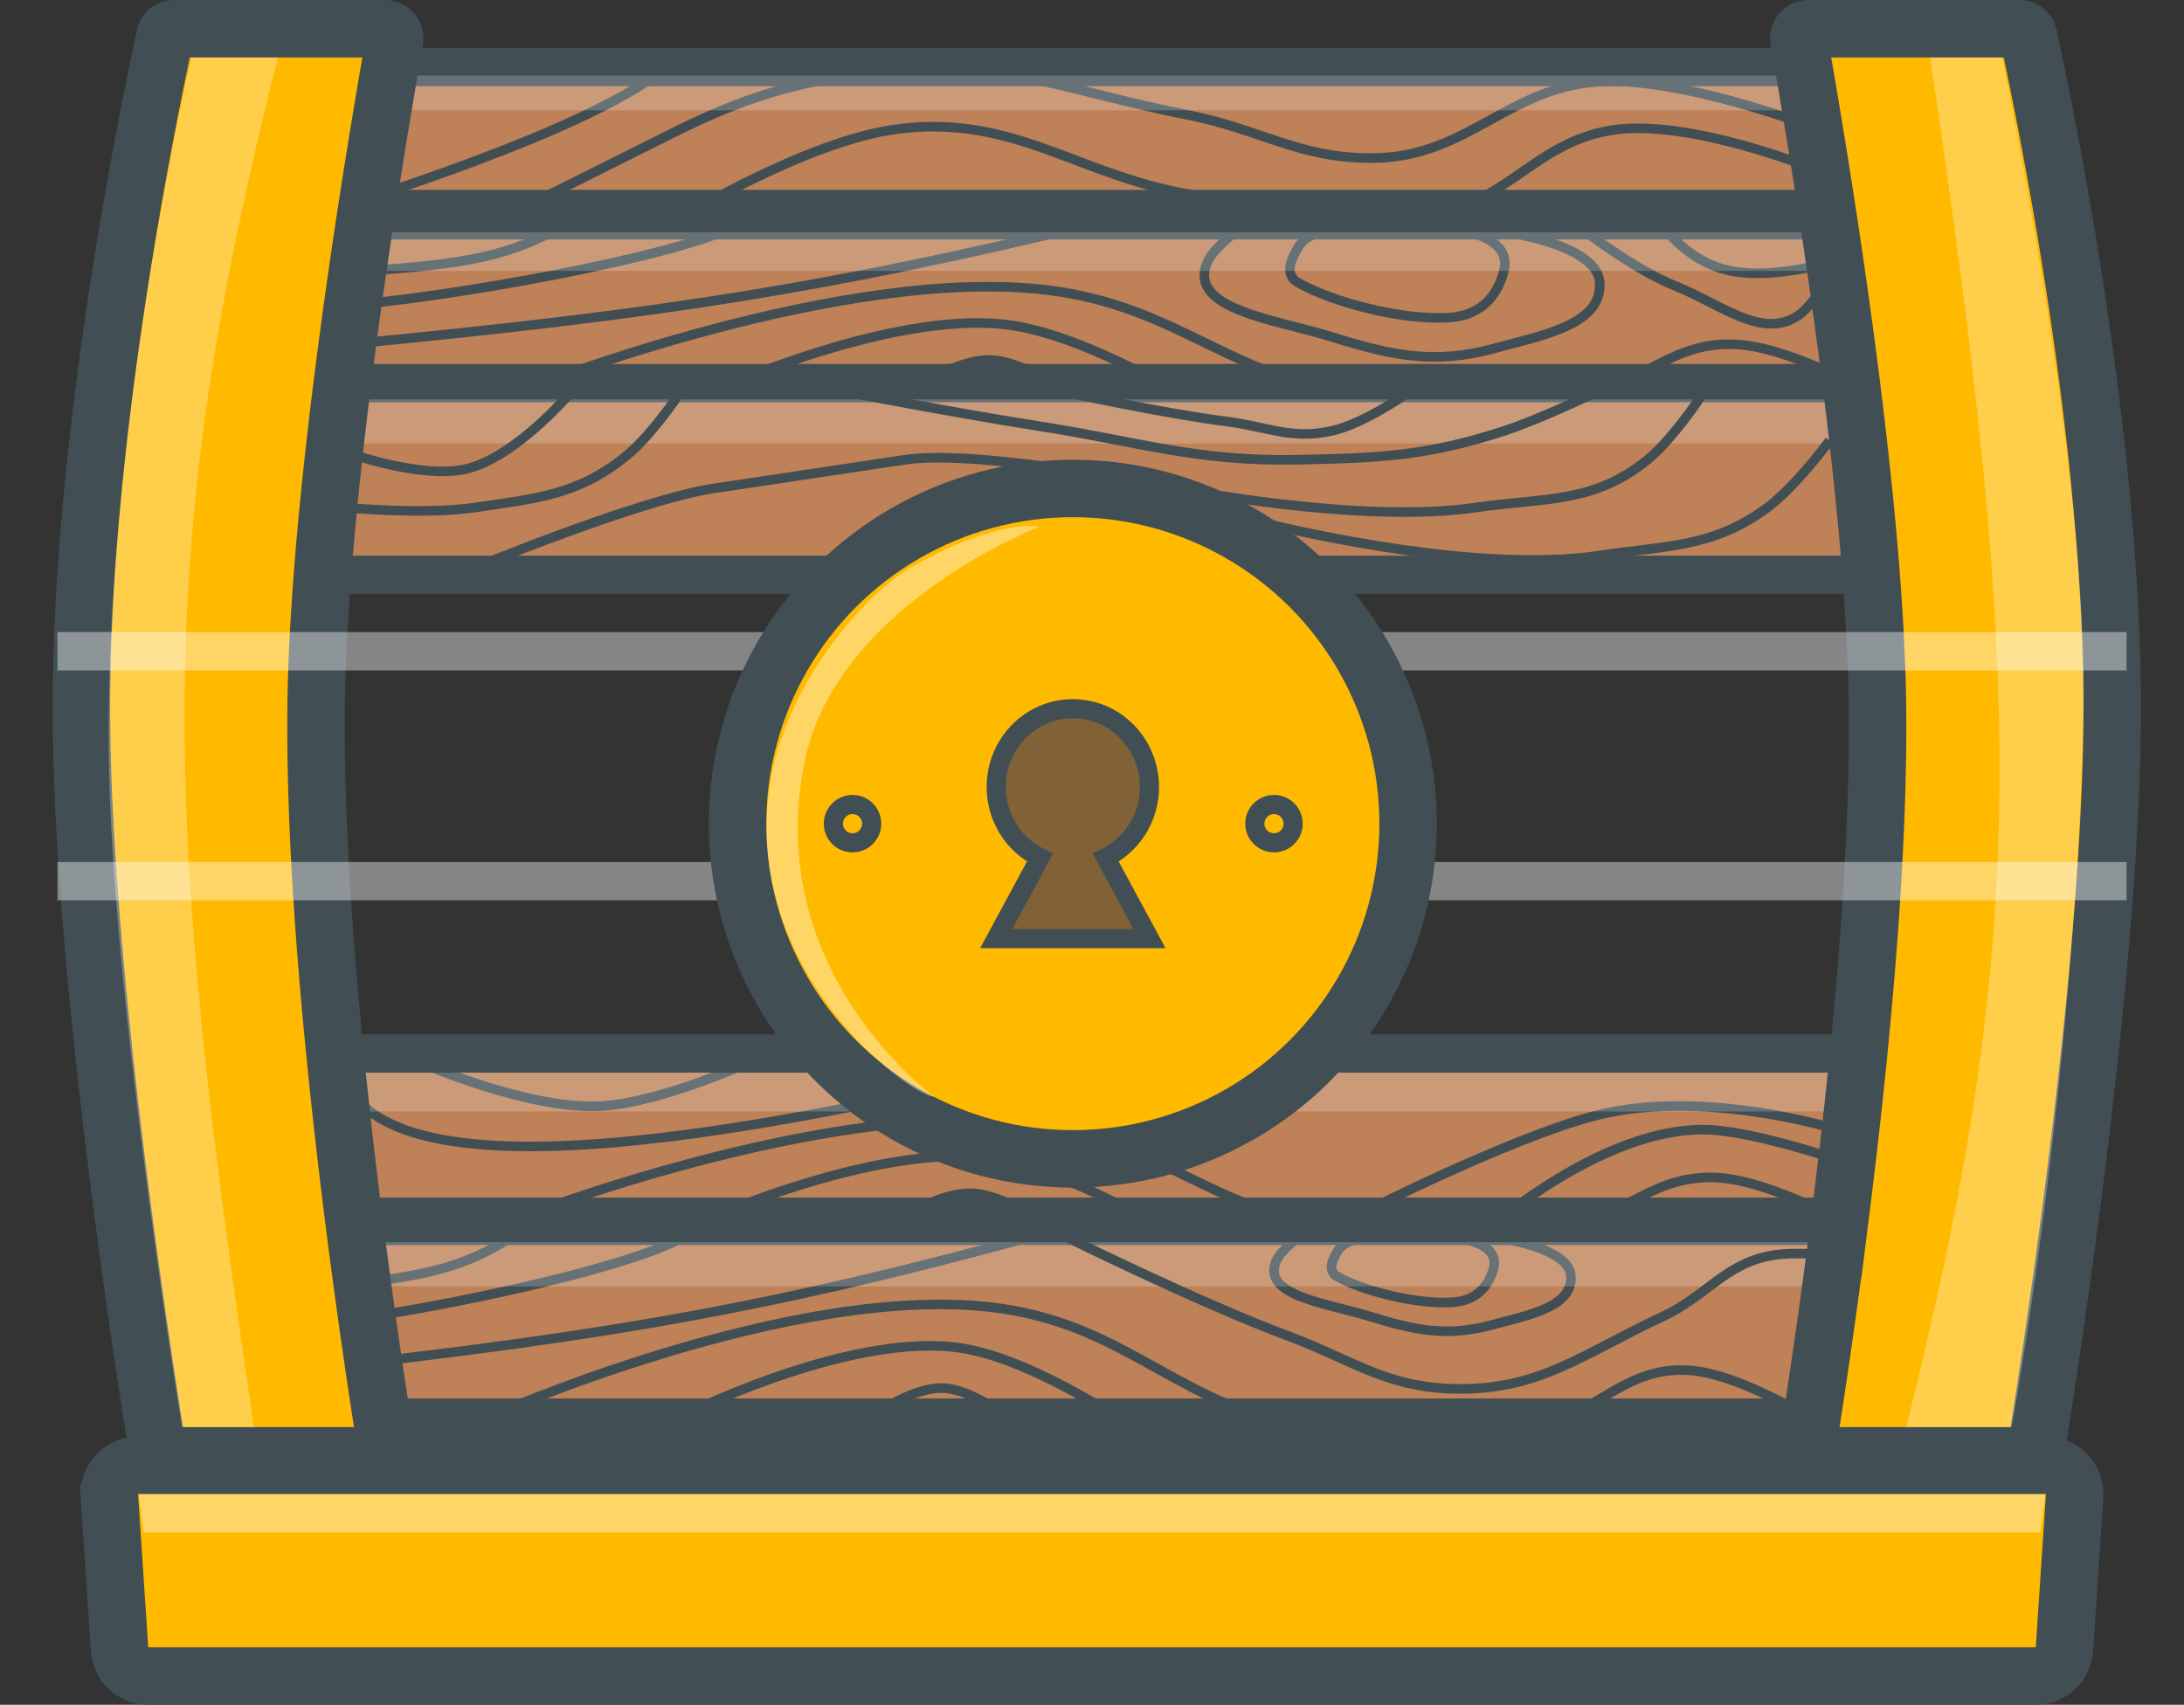 <svg xmlns="http://www.w3.org/2000/svg" fill="none" viewBox="0 0 228 178"><rect x="0" y="0" width="228" height="178" fill="#333333" stroke="none"/><path fill="#FFBA00" stroke="#414F54" stroke-width="6" d="M14.412 153h199.176a3 3 0 012.994 3.199l-1.063 16a3 3 0 01-2.993 2.801H15.474a3 3 0 01-2.993-2.801l-1.063-16A3 3 0 0114.412 153z"/><path fill="#BE8158" stroke="#414F54" stroke-width="4" d="M32 23h170v17.045H32z"/><path stroke="#414F54" d="M59 23.428c-5.553 3.28-10.45 4.187-21 4.857M77 23.428c-5.553 3.28-30.95 7.83-41.5 8.5M164 23.024s6.129 4.94 11 6.88c4.718 1.878 9.216 5.787 13 2.833.703-.549 1.5-1.62 1.5-1.62M173 23.024c4.659 5.629 8.582 6.623 18 4.451M36 35.974c33.458-3.191 50.516-5.95 78-12.546M55.5 40.426s32.612-12.817 54-10.118c13.579 1.714 18.921 9.21 32.5 10.928 8.874 1.123 14.219 1.53 23 0 6.77-1.18 9.6-5.741 16.5-5.262 4.624.322 11 3.643 11 3.643"/><path stroke="#414F54" d="M77.5 39.617s16.902-7.261 28-5.666c7.997 1.149 18.5 7.69 18.5 7.69"/><path stroke="#414F54" d="M111 40.831s-4.185-3.103-7.5-3.238c-3.664-.149-8.5 3.238-8.5 3.238M129.5 23.833s-2.805 1.93-3.5 3.642c-1.963 4.836 7.132 5.86 13 7.69 6.219 1.939 10.684 2.936 17 1.214 5.145-1.403 11.276-2.491 11-6.88-.285-4.523-12.5-5.666-12.5-5.666"/><path stroke="#414F54" d="M157 28.285c1.19-4.807-8.487-5.035-14.5-4.452-2.882.28-5.757-.1-7 2.024-.752 1.285-1.43 2.815 0 3.642 3.5 2.024 11 4.047 16 3.642 3.163-.256 4.876-2.333 5.5-4.856z"/><path fill="#fff" fill-opacity=".2" d="M38 24.238h157v4.047H38z"/><path fill="#BE8158" stroke="#414F54" stroke-width="4" d="M30 110h170v17.045H30z"/><path stroke="#414F54" d="M35.5 110.428c1.5 17.072 49.016 6.597 76.5 0M157 127s11.759-9.852 22-9c4.39.365 11 2.5 11 2.5"/><path stroke="#414F54" d="M192 118s-14.086-4.476-25.5-1.5c-9.073 2.366-25 10.5-25 10.5"/><path stroke="#414F54" d="M53.5 127.426s32.612-12.817 54-10.118c13.579 1.714 18.921 9.209 32.5 10.928 8.874 1.123 14.219 1.531 23 0 6.77-1.181 9.6-5.741 16.5-5.262 4.624.322 11 3.643 11 3.643M44 111s11.072 4.827 18.5 4.5c6.297-.277 15.5-4.5 15.5-4.5"/><path stroke="#414F54" d="M75.5 126.617s16.902-7.261 28-5.666c7.997 1.149 18.5 7.689 18.5 7.689"/><path stroke="#414F54" d="M109 127.831s-4.185-3.103-7.5-3.238c-3.664-.148-8.5 3.238-8.5 3.238"/><path fill="#fff" fill-opacity=".2" d="M36 112h157v4.047H36z"/><path fill="#BE8158" stroke="#414F54" stroke-width="4" d="M29 40h170v20.018H29z"/><path fill="#fff" fill-opacity=".2" d="M35 41.695h157v4.619H35z"/><path stroke="#414F54" d="M37 47.5s7.072 2.45 11.5 1.5c5.46-1.172 11.5-8.5 11.5-8.5"/><path stroke="#414F54" d="M36 53s8.285.771 13.5 0c6.536-.966 10.907-1.291 16-5.5C68.063 45.382 71 41 71 41M49 59.5s17.69-7.328 25.5-8.5l20-3c7.81-1.172 28.5 3 28.5 3s18.997 3.757 31 2c7.219-1.057 12.347-.388 18-5 2.576-2.102 5.5-6.5 5.5-6.5"/><path stroke="#414F54" d="M83.5 40s15.198 2.975 25 4.5c10.506 1.635 16.37 3.713 27 3.5 8.476-.17 13.44-.373 21.5-3 3.827-1.248 9.5-4 9.5-4"/><path stroke="#414F54" d="M111.5 41s10.003 2.176 16.5 3c4.279.542 6.787 1.926 11 1 3.411-.75 8-4 8-4M131.5 54.5s21.729 5.606 35.5 3.5c7.026-1.074 11.787-.772 17.5-5 2.999-2.219 6.5-7 6.5-7"/><path fill="#BE8158" stroke="#414F54" stroke-width="4" d="M27 128h170v20.018H27z"/><path stroke="#414F54" d="M54 128.771c-5.553 3.743-10.45 4.779-21 5.543M72 128.771c-5.553 3.743-30.95 8.936-41.5 9.7M31 143.09c33.458-3.642 50.516-6.791 78-14.319M50.5 148.171s32.612-14.628 54-11.548c13.579 1.956 18.921 10.51 32.5 12.471 8.874 1.282 14.219 1.748 23 0 6.77-1.347 9.6-6.551 16.5-6.004 4.624.367 11 4.157 11 4.157"/><path stroke="#414F54" d="M72.5 147.247s16.902-8.287 28-6.467c7.997 1.312 18.5 8.776 18.5 8.776"/><path stroke="#414F54" d="M106 148.632s-4.185-3.541-7.5-3.695c-3.664-.169-8.5 3.695-8.5 3.695M135.833 129s-2.106 1.437-2.628 2.712c-1.475 3.6 5.355 4.363 9.762 5.725 4.67 1.443 8.023 2.186 12.766.904 3.863-1.045 8.468-1.855 8.26-5.123-.214-3.367-9.387-4.218-9.387-4.218"/><path stroke="#414F54" d="M155.924 132.416c.902-3.509-6.43-3.675-10.986-3.25-2.184.204-4.362-.073-5.304 1.477-.57.939-1.083 2.056 0 2.66 2.652 1.477 8.335 2.954 12.123 2.659 2.396-.187 3.694-1.704 4.167-3.546z"/><path fill="#fff" fill-opacity=".2" d="M33 129.695h157v4.619H33z"/><path fill="#BE8158" stroke="#414F54" stroke-width="4" d="M32 7h170v14.829H32z"/><path stroke="#414F54" d="M67.5 8.5s-3.5 2.5-12 6-16.5 6-16.5 6M51 23.5L70 14c7.42-3.71 12.79-5.459 21.5-6.5 12.723-1.52 19.925 2.042 32.5 4.5 7.67 1.5 11.685 4.615 19.5 4.5 9.879-.145 14.126-7.674 24-8 8.383-.277 21 4.5 21 4.5"/><path stroke="#414F54" d="M71.5 22.5s12.803-7.742 22-9c12.674-1.734 19.331 5.226 32 7 9.314 1.305 14.764 3.774 24 2 8.237-1.582 11.163-8.087 19.5-9 7.918-.867 20 4 20 4"/><path fill="#fff" fill-opacity=".2" d="M38 7.897h157v3.621H38z"/><path fill="#FFBA00" stroke="#414F54" stroke-width="6" d="M18.17 3h22.005c.639 0 1.126.578 1.014 1.21C38.99 16.655 33.23 51.274 33 73.97c-.167 16.447 1.855 36.862 3.9 53.082a774.61 774.61 0 002.838 20.313c.28 1.821.526 3.382.728 4.635h-23.92c-.228-1.404-.54-3.357-.91-5.752a881.085 881.085 0 01-2.911-20.506C10.602 109.387 8.5 89.299 8.5 74c0-27.643 6.567-60.248 8.745-70.288.086-.398.44-.712.925-.712z"/><path fill="#fff" fill-opacity=".3" d="M26.5 149C16.891 84.12 16 57.568 29 6h-9s-10 42.5-8.5 78c1.079 25.53 7.5 65 7.5 65h7.5z"/><path fill="#FFBA00" stroke="#414F54" stroke-width="6" d="M210.83 3h-22.005a1.03 1.03 0 00-1.014 1.21c2.198 12.444 7.959 47.063 8.189 69.76.167 16.447-1.855 36.862-3.9 53.082a779.983 779.983 0 01-2.838 20.313c-.28 1.821-.526 3.382-.728 4.635h23.92c.228-1.404.54-3.357.909-5.752a883.188 883.188 0 002.912-20.506C218.398 109.387 220.5 89.299 220.5 74c0-27.643-6.567-60.248-8.745-70.288-.086-.398-.441-.712-.925-.712z"/><path fill="#fff" fill-opacity=".3" d="M201.5 6c9.609 64.88 10.5 91.432-2.5 143h11s6.5-35 7.5-74c.655-25.544-8.5-69-8.5-69h-7.5z"/><mask id="a" fill="#fff"><rect width="228" height="28" y="60" rx="4"/></mask><rect width="228" height="28" y="60" fill="#FFBA00" stroke="#414F54" stroke-width="12" mask="url(#a)" rx="4"/><path fill="#fff" fill-opacity=".4" d="M6 66h216v4H6z"/><mask id="b" fill="#fff"><rect width="228" height="28" y="84" rx="4"/></mask><rect width="228" height="28" y="84" fill="#FFBA00" stroke="#414F54" stroke-width="12" mask="url(#b)" rx="4"/><path fill="#fff" fill-opacity=".4" d="M6 90h216v4H6zM14.5 156h199l-.5 4H15l-.5-4z"/><circle cx="112" cy="86" r="35" fill="#FFBA00" stroke="#414F54" stroke-width="6"/><path stroke="#414F54" d="M111 129s14.082 6.989 23.5 10.5c6.538 2.438 10.027 5.252 17 5.5 9.071.323 13.766-3.68 22-7.5 4.835-2.243 6.716-5.803 12-6.5 1.936-.255 5 0 5 0"/><path fill="#806236" fill-rule="evenodd" d="M115.435 89.55c2.7-1.312 4.565-4.123 4.565-7.38 0-4.512-3.582-8.17-8-8.17s-8 3.658-8 8.17c0 3.257 1.865 6.068 4.565 7.38L104 98h16l-4.565-8.45z" clip-rule="evenodd"/><path fill="#414F54" d="M115.435 89.55l-.437-.898-.938.456.496.918.879-.475zm-6.87 0l.879.476.496-.918-.938-.457-.437.9zM104 98l-.88-.475-.797 1.475H104v-1zm16 0v1h1.677l-.797-1.475L120 98zm-1-15.83c0 2.868-1.642 5.334-4.002 6.481l.875 1.8c3.038-1.478 5.127-4.636 5.127-8.28h-2zM112 75c3.846 0 7 3.19 7 7.17h2c0-5.044-4.01-9.17-9-9.17v2zm-7 7.17c0-3.98 3.154-7.17 7-7.17v-2c-4.99 0-9 4.126-9 9.17h2zm4.002 6.481c-2.36-1.147-4.002-3.613-4.002-6.48h-2c0 3.644 2.089 6.802 5.127 8.28l.875-1.8zm-4.122 9.824l4.564-8.449-1.759-.95-4.565 8.449 1.76.95zM120 97h-16v2h16v-2zm-5.444-6.974l4.564 8.45 1.76-.951-4.565-8.45-1.759.951z"/><circle cx="133" cy="86" r="2" fill="#FFBA00" stroke="#414F54" stroke-width="2"/><circle cx="89" cy="86" r="2" fill="#FFBA00" stroke="#414F54" stroke-width="2"/><path fill="#fff" fill-opacity=".4" d="M84 79.5c-4.5 22 13.5 35 13.5 35-2.5 0-22-14.432-16.5-35.5 2.19-8.39 9.1-17 14.5-20 9-5 13-4 13-4S87.345 63.148 84 79.5z"/></svg>